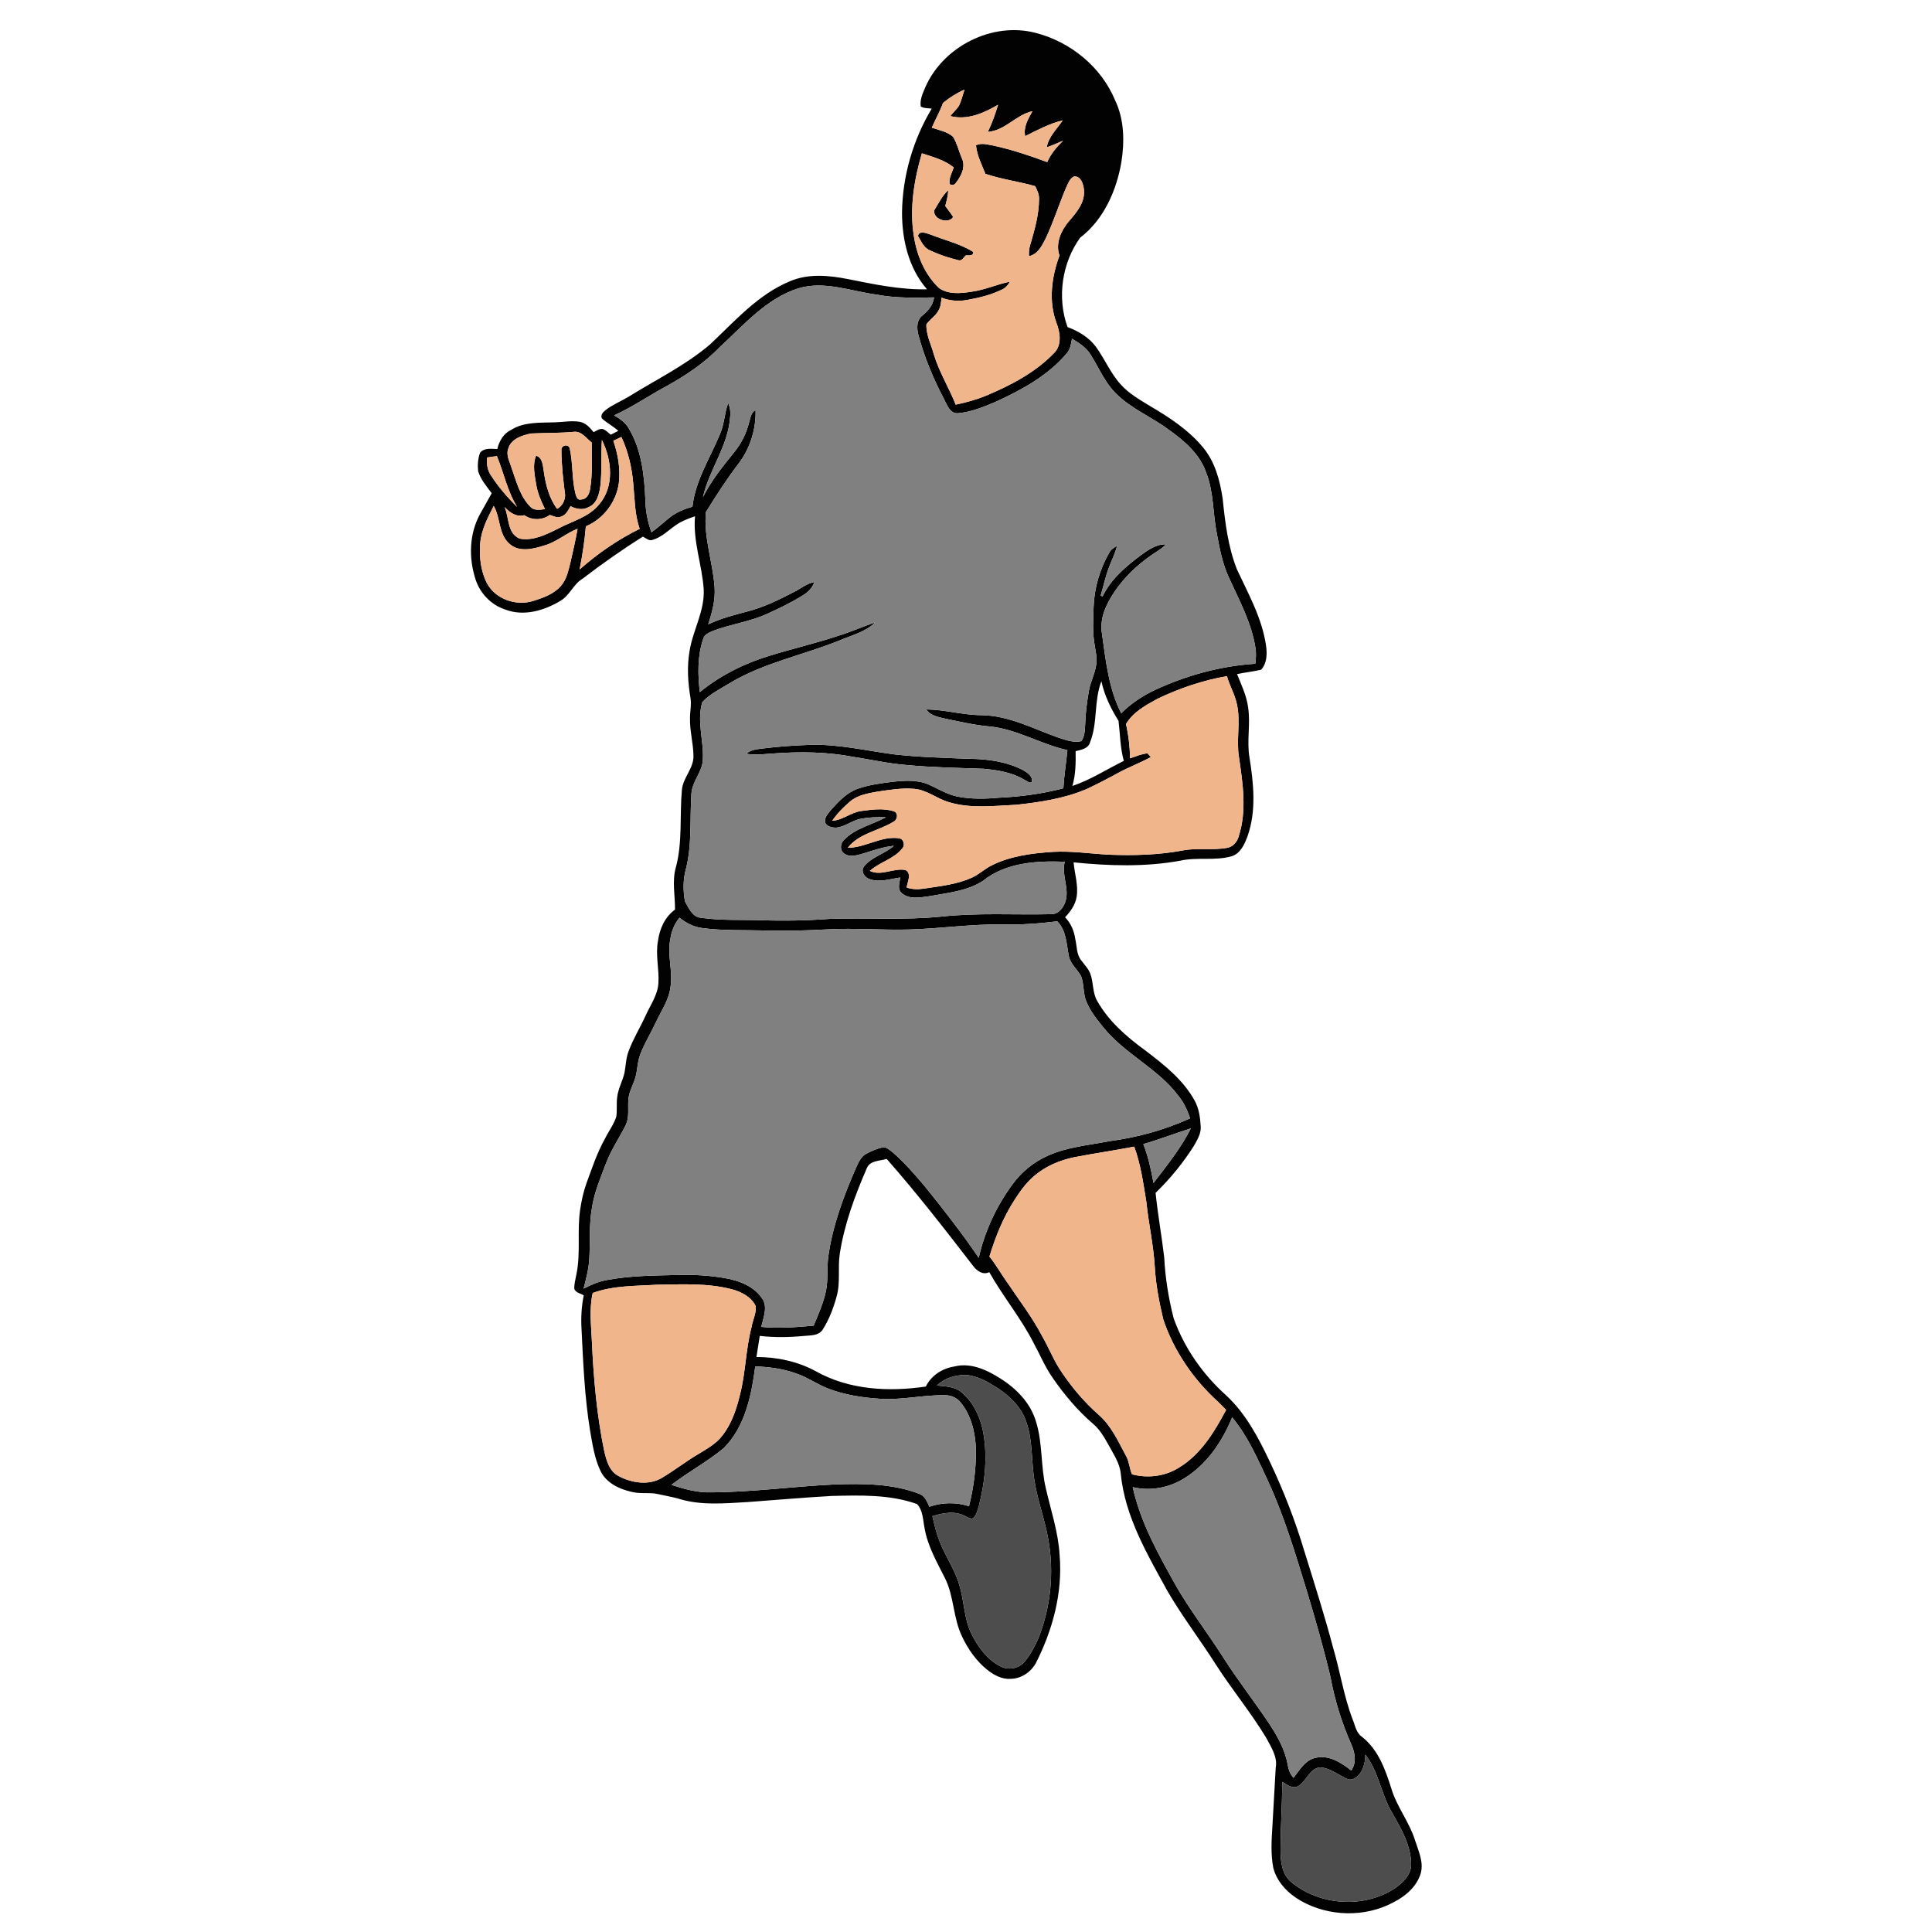 <?xml version="1.0" encoding="UTF-8" ?>
<!DOCTYPE svg PUBLIC "-//W3C//DTD SVG 1.1//EN" "http://www.w3.org/Graphics/SVG/1.1/DTD/svg11.dtd">
<svg width="1000pt" height="1000pt" viewBox="0 0 1000 1000" version="1.1" xmlns="http://www.w3.org/2000/svg">
	<g id="#020202ff">
		<path fill="#020202" opacity="1.00"
			d=" M 478.97 45.08 C 488.26 24.02 513.51 11.18 535.95 17.00 C 553.98 21.58 570.00 34.58 577.17 51.89 C 581.93 61.78 582.10 73.21 580.43 83.87 C 577.89 98.74 571.29 113.65 559.07 123.04 C 549.66 136.09 547.02 154.10 552.56 169.28 C 558.23 171.42 563.71 174.65 567.33 179.61 C 571.86 185.91 574.85 193.26 580.12 199.03 C 584.28 203.68 589.77 206.81 595.03 210.03 C 605.10 215.91 615.07 222.45 622.61 231.48 C 628.82 238.90 631.44 248.58 632.83 257.97 C 634.13 270.39 635.61 283.03 640.24 294.72 C 646.18 307.44 653.24 320.01 655.29 334.11 C 655.91 338.36 655.82 343.28 652.77 346.64 C 648.65 347.61 644.43 348.05 640.29 348.89 C 642.52 354.47 645.21 359.99 646.00 366.02 C 647.38 374.69 645.23 383.48 646.74 392.15 C 648.87 405.53 650.34 419.65 645.77 432.70 C 644.21 436.95 642.06 441.90 637.29 443.26 C 628.71 445.64 619.67 443.54 611.01 445.47 C 592.75 448.82 574.07 448.21 555.69 446.35 C 556.21 452.21 558.16 458.03 557.31 463.95 C 556.70 468.17 554.16 471.76 551.27 474.77 C 554.23 477.77 555.91 481.73 556.53 485.86 C 557.45 489.65 557.11 494.04 559.73 497.20 C 561.31 499.33 563.23 501.26 564.26 503.74 C 566.08 508.37 565.36 513.71 567.92 518.11 C 573.93 528.72 583.35 536.85 593.11 543.94 C 602.66 551.23 612.45 558.94 618.34 569.66 C 620.63 573.73 621.19 578.46 621.49 583.04 C 621.76 586.68 619.71 589.93 618.03 592.99 C 612.40 601.89 605.68 610.10 598.13 617.43 C 599.28 628.64 601.30 639.74 602.61 650.93 C 603.13 661.56 604.87 672.11 607.50 682.41 C 612.98 697.71 622.60 711.46 634.70 722.28 C 644.92 731.78 651.45 744.32 657.35 756.77 C 664.44 771.73 670.45 787.20 675.18 803.06 C 680.35 819.64 685.61 836.21 690.06 853.01 C 693.66 865.20 695.52 877.86 700.06 889.78 C 701.42 892.96 701.88 896.93 704.99 899.00 C 713.37 905.58 717.12 916.02 720.18 925.84 C 723.04 935.26 729.46 943.08 732.40 952.46 C 734.13 957.97 736.99 963.68 735.38 969.59 C 733.36 976.43 727.61 981.38 721.45 984.53 C 706.66 992.58 687.76 992.12 673.20 983.79 C 666.75 980.09 661.04 974.29 659.09 966.96 C 657.63 959.73 658.16 952.29 658.61 944.99 C 659.18 934.97 659.76 924.96 660.31 914.95 C 661.35 909.34 657.93 904.34 655.46 899.62 C 647.53 886.43 637.66 874.55 629.36 861.61 C 621.24 848.82 611.98 836.76 604.35 823.66 C 593.87 804.56 582.27 785.03 580.12 762.88 C 579.61 757.40 576.41 752.76 573.87 748.05 C 571.65 744.12 569.40 740.07 565.92 737.09 C 557.79 730.15 550.87 721.88 544.81 713.10 C 540.85 707.45 538.25 701.03 534.94 695.00 C 528.40 682.17 519.11 671.02 512.05 658.48 C 508.68 660.07 505.63 657.84 503.68 655.23 C 489.20 636.45 474.65 617.68 458.96 599.87 C 455.40 600.92 450.30 600.61 448.66 604.66 C 442.51 618.83 437.07 633.49 434.69 648.82 C 433.54 656.17 435.10 663.76 433.05 671.00 C 431.43 676.93 429.23 682.81 425.94 688.02 C 423.85 691.52 419.43 691.13 415.92 691.50 C 408.38 692.20 400.79 692.33 393.26 691.46 C 392.65 695.09 392.07 698.72 391.53 702.37 C 402.17 702.41 412.92 704.64 422.30 709.78 C 439.49 719.44 460.07 720.51 479.21 717.67 C 482.02 711.95 487.69 708.29 493.90 707.31 C 502.30 705.14 510.64 708.97 517.60 713.38 C 525.95 718.59 533.38 726.10 536.21 735.75 C 539.74 746.91 538.60 758.84 541.28 770.17 C 543.90 781.72 547.79 793.07 548.46 804.99 C 550.10 824.39 544.85 843.79 536.08 860.97 C 533.45 865.60 528.40 868.98 522.98 868.96 C 518.45 869.26 514.31 866.91 510.88 864.20 C 505.27 859.63 501.01 853.57 497.96 847.05 C 493.31 837.52 493.88 826.38 489.13 816.88 C 484.94 808.53 480.12 800.25 478.55 790.91 C 477.70 786.74 477.75 781.64 474.61 778.47 C 460.53 773.47 445.27 773.95 430.54 774.30 C 416.02 775.11 401.54 776.40 387.04 777.46 C 374.93 778.13 362.38 779.39 350.65 775.55 C 347.46 774.72 344.22 774.15 341.01 773.43 C 336.45 772.27 331.67 773.40 327.10 772.23 C 320.62 770.80 313.77 767.61 310.79 761.30 C 307.70 754.74 306.64 747.48 305.41 740.40 C 302.59 723.06 301.86 705.48 301.00 687.95 C 300.64 682.11 300.98 676.23 302.14 670.49 C 300.53 669.40 297.82 669.13 297.24 667.01 C 297.19 664.48 297.90 662.04 298.35 659.58 C 300.67 648.47 298.58 637.02 300.33 625.84 C 301.02 621.36 301.96 616.90 303.49 612.64 C 306.41 604.74 309.00 596.67 313.17 589.31 C 315.03 585.52 317.66 582.09 318.98 578.05 C 319.51 574.70 318.98 571.28 319.45 567.93 C 319.93 563.57 322.16 559.69 323.20 555.48 C 323.94 551.70 323.95 547.76 325.35 544.13 C 327.76 537.61 331.46 531.67 334.33 525.35 C 336.76 519.99 340.42 514.96 340.79 508.91 C 341.27 501.57 339.17 494.22 340.59 486.92 C 341.44 480.70 344.17 474.56 349.39 470.82 C 349.45 463.59 347.80 456.21 349.78 449.11 C 353.35 436.00 351.74 422.27 352.94 408.90 C 353.47 402.45 359.21 397.66 358.93 391.04 C 358.82 384.64 357.02 378.38 357.14 371.96 C 357.10 368.35 357.99 364.74 357.38 361.15 C 356.04 353.17 355.53 344.97 356.91 336.97 C 358.65 326.14 364.81 316.22 364.24 305.01 C 363.38 292.34 358.59 280.05 359.74 267.22 C 356.29 268.43 352.80 269.68 349.80 271.82 C 345.93 274.48 342.52 278.07 337.89 279.40 C 335.97 280.20 334.34 278.54 332.75 277.76 C 321.99 284.52 311.60 291.82 301.52 299.55 C 296.73 302.42 294.87 308.26 290.00 311.04 C 281.66 316.06 271.07 319.16 261.61 315.53 C 254.30 313.20 248.46 307.16 246.14 299.88 C 242.51 288.79 242.84 276.00 248.68 265.71 C 250.63 262.24 252.53 258.75 254.51 255.29 C 251.86 251.72 248.82 248.23 247.48 243.91 C 247.13 240.72 247.36 237.34 248.49 234.33 C 250.65 231.66 254.41 232.35 257.41 232.42 C 258.36 228.31 260.62 224.39 264.55 222.50 C 271.30 218.29 279.45 218.85 287.06 218.60 C 291.36 218.49 295.68 217.63 299.97 218.31 C 303.13 218.84 305.35 221.32 307.24 223.69 C 308.73 223.00 310.19 221.74 311.95 222.07 C 313.62 222.55 314.78 223.97 316.12 225.00 C 317.43 224.35 318.73 223.68 320.04 223.02 C 317.40 220.63 314.18 218.98 311.56 216.59 C 310.64 214.91 312.15 213.31 313.37 212.33 C 317.02 209.47 321.38 207.72 325.34 205.35 C 339.48 196.54 354.67 189.21 367.43 178.35 C 380.21 166.39 392.18 152.52 408.71 145.65 C 418.33 141.44 429.14 142.51 439.15 144.50 C 452.56 147.19 466.07 150.04 479.82 149.74 C 470.33 138.87 466.85 124.08 466.89 109.94 C 467.14 91.10 472.57 72.37 482.26 56.22 C 480.36 55.94 478.27 56.17 476.58 55.12 C 476.00 51.61 477.66 48.25 478.97 45.08 M 488.10 53.28 C 486.50 57.69 484.18 61.79 482.30 66.08 C 486.05 67.37 490.24 68.09 493.31 70.78 C 495.42 74.23 496.29 78.30 497.91 82.00 C 499.96 86.44 497.48 91.26 494.68 94.73 C 494.02 95.80 492.67 96.02 491.65 95.36 C 490.81 92.33 492.82 89.48 493.62 86.66 C 488.83 82.75 482.89 81.28 477.16 79.36 C 473.14 93.15 470.71 107.72 472.99 122.05 C 474.49 132.08 478.59 142.04 486.05 149.10 C 490.95 152.53 497.39 151.87 502.98 150.97 C 509.76 150.05 516.03 147.16 522.69 145.79 C 521.81 147.51 520.50 149.03 518.71 149.84 C 512.99 152.66 506.71 154.17 500.46 155.28 C 496.06 156.07 491.51 155.68 487.34 154.09 C 487.10 156.35 486.98 158.75 485.76 160.74 C 484.24 163.59 481.35 165.29 479.51 167.88 C 479.31 173.34 481.99 178.34 483.38 183.50 C 486.12 192.58 491.20 200.66 494.67 209.44 C 500.20 208.30 505.66 206.78 510.88 204.59 C 523.52 199.26 536.04 192.67 545.65 182.67 C 549.70 178.56 548.74 172.15 546.86 167.25 C 542.61 155.91 544.28 143.37 548.39 132.25 C 546.04 125.75 549.48 118.75 553.80 113.89 C 557.66 109.48 561.80 104.26 561.01 97.99 C 560.71 95.21 559.47 91.14 556.00 91.31 C 553.93 92.15 553.12 94.41 552.19 96.25 C 548.22 105.38 545.31 114.95 541.00 123.94 C 539.12 127.54 536.98 131.70 532.60 132.58 C 532.49 130.67 532.62 128.74 533.19 126.90 C 535.48 119.10 537.80 111.14 537.80 102.95 C 537.91 100.56 536.83 98.42 535.79 96.35 C 527.28 93.93 518.41 92.82 510.04 89.98 C 508.14 85.21 505.64 80.37 505.17 75.21 C 508.01 73.78 511.20 74.86 514.13 75.35 C 523.65 77.41 532.93 80.53 542.05 83.91 C 543.87 79.61 546.95 76.09 550.22 72.84 C 547.41 73.99 544.67 75.30 541.79 76.24 C 542.74 70.73 547.06 66.76 550.07 62.31 C 543.15 63.94 536.95 67.35 530.64 70.47 C 529.59 65.78 532.20 61.48 534.39 57.56 C 525.89 59.37 520.24 67.66 511.28 68.26 C 513.51 63.76 515.16 59.03 516.59 54.22 C 509.26 58.54 500.53 62.37 491.90 60.08 C 493.29 58.15 495.21 56.65 496.43 54.60 C 497.67 51.98 498.29 49.12 499.24 46.39 C 495.21 48.14 491.50 50.51 488.10 53.28 M 413.03 149.30 C 396.53 154.63 384.97 168.26 372.60 179.62 C 364.44 188.11 354.51 194.62 344.27 200.28 C 335.39 205.05 327.10 210.85 317.88 214.97 C 320.75 216.70 323.68 218.63 325.38 221.62 C 332.14 232.83 333.52 246.20 334.05 259.01 C 334.14 264.65 335.31 270.19 337.17 275.50 C 340.57 273.19 343.52 270.31 346.74 267.78 C 350.15 265.07 354.25 263.47 358.40 262.26 C 359.91 248.71 367.55 237.07 372.64 224.72 C 374.95 219.57 374.94 213.79 376.93 208.56 C 377.89 210.95 378.26 213.53 377.89 216.09 C 376.84 230.92 367.06 243.09 363.84 257.33 C 368.10 248.81 374.12 241.38 380.07 234.00 C 383.69 229.55 386.31 224.32 387.70 218.75 C 388.46 216.45 388.60 213.52 391.08 212.30 C 391.37 222.19 388.22 232.28 382.14 240.14 C 376.08 248.12 370.63 256.56 365.37 265.08 C 364.15 278.22 368.95 290.88 369.87 303.88 C 370.36 310.48 368.60 316.96 366.55 323.17 C 372.89 320.18 379.66 318.35 386.42 316.61 C 395.17 314.40 403.31 310.40 411.27 306.25 C 414.65 304.52 417.68 301.97 421.51 301.25 C 420.50 304.38 418.09 306.68 415.32 308.30 C 409.43 311.99 403.14 314.97 396.83 317.84 C 388.02 321.79 378.34 323.08 369.33 326.45 C 367.12 327.35 364.40 328.38 363.87 331.03 C 360.96 339.78 361.16 349.19 362.23 358.24 C 372.85 349.55 385.38 343.30 398.50 339.36 C 410.26 335.74 422.26 332.95 433.95 329.07 C 440.44 327.04 446.67 324.30 453.10 322.09 C 448.03 327.11 440.85 328.82 434.46 331.52 C 415.63 339.14 395.24 343.06 377.67 353.62 C 372.81 356.63 367.45 359.17 363.52 363.41 C 360.56 373.13 364.30 383.18 363.81 393.05 C 363.59 399.60 358.10 404.52 357.86 411.06 C 357.00 424.03 358.28 437.29 354.97 450.01 C 353.51 455.39 353.54 461.13 354.55 466.58 C 356.52 469.97 358.38 474.78 362.95 475.05 C 373.26 476.55 383.73 475.97 394.11 476.31 C 405.88 476.71 417.66 476.48 429.40 475.61 C 448.60 474.96 467.86 476.36 487.02 474.45 C 505.98 472.36 525.04 473.63 544.06 473.18 C 547.79 473.29 550.39 469.89 551.45 466.67 C 553.66 459.84 549.26 452.93 551.13 446.04 C 536.67 445.47 520.64 446.41 508.88 455.86 C 500.63 461.26 490.49 462.14 481.03 463.88 C 476.34 464.47 470.69 465.72 466.76 462.32 C 464.29 460.27 465.64 456.84 465.98 454.20 C 460.76 454.92 455.21 456.90 450.03 455.00 C 447.37 454.16 445.33 450.84 447.29 448.36 C 451.31 443.42 458.00 441.97 462.67 437.78 C 457.42 438.31 452.41 440.02 447.41 441.60 C 444.14 442.49 440.22 443.99 437.11 441.93 C 434.60 440.32 434.80 436.68 436.82 434.77 C 442.67 428.67 451.32 426.90 458.55 423.03 C 454.18 422.85 449.78 423.00 445.48 423.80 C 441.07 424.67 437.48 427.86 432.97 428.37 C 430.82 428.45 428.16 427.94 427.11 425.83 C 426.45 423.16 428.68 421.08 430.16 419.16 C 434.11 414.79 438.33 410.19 444.05 408.23 C 449.87 406.18 456.03 405.42 462.12 404.64 C 468.38 403.98 475.05 403.53 480.94 406.18 C 485.80 408.38 490.43 411.28 495.73 412.34 C 502.74 413.68 509.94 413.55 517.01 412.89 C 528.26 412.41 539.49 410.85 550.39 408.03 C 550.77 401.41 551.87 394.86 552.48 388.26 C 538.65 385.26 526.25 377.29 512.00 375.99 C 504.56 375.35 497.29 373.61 489.99 372.14 C 486.23 371.20 481.77 370.77 479.48 367.20 C 489.08 367.29 498.42 370.13 508.05 370.17 C 521.89 370.36 534.34 376.91 547.06 381.53 C 551.11 382.82 555.40 384.63 559.73 383.61 C 561.42 381.09 561.54 377.94 561.68 375.01 C 561.86 369.11 562.61 363.25 563.63 357.45 C 564.43 352.90 566.73 348.76 567.37 344.18 C 568.05 340.41 566.93 336.65 566.44 332.93 C 565.42 326.68 565.88 320.33 566.05 314.04 C 566.41 304.23 569.29 294.56 574.14 286.05 C 574.99 284.40 576.61 283.44 578.16 282.55 C 577.24 286.55 575.25 290.17 573.88 294.01 C 572.12 298.68 571.11 303.57 569.70 308.34 C 569.95 308.41 570.45 308.57 570.70 308.65 C 575.01 299.76 582.70 293.20 590.47 287.40 C 594.35 284.61 598.53 281.56 603.57 281.76 C 602.40 282.89 601.16 283.93 599.81 284.82 C 590.96 290.32 582.92 297.37 577.06 306.03 C 572.66 312.45 569.01 320.02 570.39 328.02 C 572.35 341.97 573.83 356.45 580.34 369.18 C 585.41 364.08 591.49 360.09 597.99 357.03 C 614.25 349.52 631.84 344.69 649.74 343.56 C 650.09 340.79 650.28 337.97 649.79 335.20 C 647.76 322.29 641.42 310.70 636.07 298.95 C 632.75 291.78 631.27 283.96 629.84 276.24 C 627.69 265.77 628.32 254.75 624.32 244.68 C 621.02 234.95 612.88 228.05 604.76 222.30 C 595.90 215.68 585.27 211.48 577.44 203.50 C 571.77 197.81 568.70 190.27 564.50 183.57 C 562.24 179.86 558.49 177.51 554.87 175.31 C 554.36 177.99 554.02 180.90 552.08 182.99 C 542.27 194.54 528.68 201.92 515.08 208.11 C 508.95 210.69 502.65 213.27 495.97 213.88 C 491.70 214.32 490.14 209.43 488.53 206.40 C 482.97 195.80 478.36 184.69 475.29 173.11 C 474.46 169.80 474.41 165.66 477.38 163.37 C 480.34 160.92 482.98 157.91 483.47 153.93 C 473.61 154.14 463.68 154.38 453.93 152.52 C 440.43 150.77 426.63 145.11 413.03 149.30 M 263.12 232.14 C 261.77 235.53 263.81 238.84 264.73 242.04 C 267.28 249.09 269.09 256.92 274.58 262.37 C 276.55 264.44 279.56 263.86 282.09 263.52 C 280.12 259.50 278.30 255.35 277.55 250.91 C 276.77 245.95 275.50 240.68 277.47 235.83 C 281.02 237.00 280.92 241.10 281.49 244.14 C 282.46 250.92 284.19 257.80 288.36 263.38 C 291.03 261.99 292.51 259.07 292.50 256.11 C 291.52 248.48 290.62 240.79 290.58 233.09 C 290.25 230.45 294.26 229.47 294.91 232.14 C 296.58 239.70 295.97 247.63 297.77 255.20 C 298.23 256.76 298.67 259.16 300.91 258.52 C 303.84 258.37 305.11 255.46 305.46 252.95 C 306.77 245.05 306.20 237.00 306.27 229.03 C 303.42 226.88 301.04 223.07 297.02 223.51 C 289.67 224.21 282.29 224.02 274.93 224.37 C 270.34 225.28 264.54 227.10 263.12 232.14 M 317.47 228.14 C 319.84 235.10 321.19 242.56 320.33 249.91 C 319.07 259.72 312.38 268.61 303.24 272.42 C 302.61 279.92 301.46 287.37 300.02 294.75 C 309.40 286.46 319.85 279.25 331.10 273.72 C 328.43 266.16 328.56 258.07 327.76 250.20 C 327.04 241.92 325.16 233.71 321.62 226.18 C 320.23 226.84 318.85 227.49 317.47 228.14 M 311.53 227.73 C 311.05 235.62 311.62 243.56 310.75 251.43 C 310.20 255.63 309.02 260.69 304.66 262.49 C 301.66 264.14 298.19 263.55 295.31 261.98 C 294.13 264.07 292.97 266.53 290.52 267.36 C 288.52 268.26 286.45 267.17 284.57 266.53 C 280.68 269.37 275.35 269.41 271.38 266.67 C 267.26 267.80 263.85 265.29 261.20 262.47 C 263.59 267.94 262.46 276.13 269.03 278.80 C 275.92 280.06 282.66 276.72 288.69 273.71 C 295.97 269.73 304.74 267.80 310.15 261.03 C 318.09 251.80 316.70 237.95 311.53 227.73 M 252.15 236.80 C 251.80 239.97 252.23 243.25 254.05 245.95 C 257.89 251.95 262.57 257.40 267.67 262.38 C 262.62 254.30 260.81 244.84 257.22 236.13 C 255.51 236.27 253.83 236.49 252.15 236.80 M 255.54 261.87 C 252.45 267.96 249.15 274.20 248.57 281.13 C 247.98 288.18 248.80 295.60 252.09 301.95 C 256.55 310.20 267.23 313.83 276.01 311.04 C 281.19 309.42 286.67 307.49 290.33 303.26 C 293.31 299.90 294.16 295.36 295.25 291.15 C 296.58 285.35 297.91 279.54 298.96 273.68 C 292.90 276.03 287.96 280.64 281.62 282.38 C 275.87 284.21 268.60 285.99 263.65 281.43 C 257.95 276.42 259.13 268.04 255.54 261.87 M 598.91 361.80 C 592.88 365.11 586.41 368.66 582.81 374.77 C 584.15 380.59 584.81 386.55 584.93 392.51 C 587.88 391.50 590.81 390.24 593.95 389.92 C 594.38 390.41 595.23 391.39 595.66 391.88 C 590.20 394.82 584.39 397.04 578.93 399.97 C 573.50 402.94 568.02 405.80 562.43 408.43 C 550.90 413.31 538.40 415.24 526.03 416.55 C 514.39 417.08 502.38 418.66 491.02 415.16 C 484.86 413.37 479.68 408.79 473.13 408.31 C 466.76 407.74 460.41 408.85 454.12 409.75 C 449.20 410.66 443.91 411.49 439.98 414.87 C 436.52 417.82 433.31 421.09 430.72 424.84 C 436.21 424.55 440.45 420.42 445.86 419.77 C 451.27 419.03 456.96 418.25 462.31 419.81 C 465.05 420.46 464.73 424.18 462.50 425.31 C 454.81 430.08 444.64 431.29 438.81 438.81 C 447.82 438.81 455.92 432.71 465.03 433.84 C 467.62 433.98 468.67 437.20 467.07 439.07 C 462.76 444.63 455.34 446.13 450.25 450.78 C 456.23 453.64 462.58 449.11 468.70 450.32 C 472.08 452.17 469.62 456.53 469.28 459.39 C 472.09 460.33 475.09 460.44 478.01 459.97 C 486.54 458.68 495.34 457.82 503.27 454.16 C 506.79 452.54 509.60 449.79 513.04 448.05 C 522.91 443.03 534.09 441.65 544.99 440.92 C 554.71 440.38 564.37 441.88 574.05 442.39 C 586.78 442.88 599.61 442.54 612.17 440.20 C 619.74 438.69 627.53 440.26 635.11 438.84 C 638.10 438.42 640.34 435.78 641.12 432.98 C 645.45 419.70 643.28 405.56 641.31 392.07 C 639.79 383.05 642.20 373.86 640.30 364.88 C 639.31 359.65 636.46 355.06 635.06 349.96 C 622.53 352.16 610.36 356.27 598.91 361.80 M 564.23 384.16 C 563.29 387.51 559.64 388.12 556.74 388.79 C 556.85 394.84 556.78 400.97 555.07 406.82 C 564.46 403.64 572.83 398.19 581.69 393.82 C 579.78 387.08 579.79 380.02 578.95 373.13 C 574.99 366.77 571.66 360.00 570.08 352.62 C 566.14 362.72 568.25 374.12 564.23 384.16 M 346.98 486.01 C 345.24 494.31 348.40 502.69 347.02 511.01 C 346.27 517.49 342.39 522.90 339.72 528.67 C 337.06 534.35 333.75 539.73 331.47 545.58 C 329.66 549.97 330.09 554.89 328.36 559.29 C 327.22 562.46 325.55 565.51 325.27 568.93 C 324.83 573.52 325.96 578.46 323.69 582.73 C 320.45 589.14 316.35 595.13 313.78 601.87 C 311.03 609.14 307.91 616.35 306.59 624.06 C 304.74 633.24 305.59 642.67 305.00 651.97 C 304.66 657.08 303.32 662.05 302.08 667.01 C 305.85 665.03 309.80 663.32 314.02 662.56 C 326.53 660.19 339.32 660.21 352.01 659.91 C 359.50 659.70 367.00 660.21 374.39 661.41 C 382.31 662.66 390.82 665.76 395.10 673.02 C 397.18 677.47 395.03 682.34 394.02 686.79 C 403.05 687.72 412.12 686.96 421.13 686.16 C 423.59 680.23 426.29 674.32 427.55 667.99 C 428.69 662.24 427.97 656.34 428.70 650.55 C 430.91 634.40 436.70 619.04 443.19 604.18 C 444.40 601.60 445.60 598.67 448.26 597.26 C 451.04 595.73 454.01 594.47 457.11 593.79 C 459.20 593.82 460.77 595.51 462.35 596.68 C 468.19 601.83 473.34 607.72 478.37 613.65 C 488.18 625.80 497.80 638.12 506.60 651.03 C 509.66 637.30 515.77 624.28 524.09 612.96 C 528.74 606.58 535.05 601.44 542.27 598.23 C 552.22 593.69 563.26 592.81 573.87 590.72 C 588.38 588.82 602.64 584.93 615.98 578.87 C 614.63 574.64 612.70 570.59 609.89 567.13 C 599.23 553.00 582.25 545.56 571.16 531.86 C 567.81 527.76 564.45 523.54 562.38 518.63 C 560.51 514.42 561.20 509.61 559.59 505.34 C 557.70 501.70 554.02 499.05 553.23 494.85 C 551.96 488.66 552.01 481.65 547.24 476.87 C 537.87 478.03 528.43 478.73 518.99 478.49 C 502.93 478.23 486.99 480.62 470.96 481.10 C 456.67 481.52 442.38 480.25 428.10 481.05 C 417.50 481.65 406.89 481.92 396.28 481.62 C 385.33 481.32 374.32 481.81 363.45 480.35 C 359.07 479.81 355.08 477.76 351.73 474.97 C 349.14 478.12 347.51 481.96 346.98 486.01 M 591.79 592.18 C 594.33 598.66 595.82 605.47 597.05 612.31 C 603.97 603.25 611.26 594.29 616.37 584.06 C 608.13 586.65 600.09 589.80 591.79 592.18 M 556.02 598.98 C 548.57 600.53 541.31 603.55 535.48 608.52 C 531.24 612.02 528.03 616.54 525.09 621.13 C 519.27 630.12 515.25 640.16 512.13 650.38 C 515.68 654.77 518.37 659.76 521.70 664.32 C 527.74 673.31 534.40 681.95 539.41 691.59 C 543.00 697.75 545.53 704.49 549.61 710.37 C 555.05 718.40 561.37 725.87 568.66 732.29 C 575.17 737.91 578.71 745.94 582.71 753.35 C 584.51 756.34 584.56 760.02 585.92 763.10 C 593.93 765.24 602.79 764.21 609.89 759.83 C 621.39 753.05 628.52 741.26 634.62 729.78 C 633.24 728.34 631.86 726.90 630.42 725.53 C 617.70 713.99 607.64 699.32 602.13 683.02 C 600.02 674.12 598.26 665.08 597.73 655.94 C 597.09 644.56 594.50 633.42 593.35 622.10 C 591.77 612.47 590.45 602.70 587.07 593.50 C 576.75 595.49 566.34 596.99 556.02 598.98 M 306.79 669.25 C 304.87 677.71 306.05 686.41 306.40 694.97 C 307.25 713.60 308.89 732.25 312.64 750.54 C 313.78 755.53 315.16 761.30 320.06 763.94 C 326.89 767.60 335.90 769.08 342.81 764.81 C 349.42 760.86 355.47 756.06 362.14 752.21 C 366.41 749.62 370.90 747.04 373.95 742.97 C 378.70 736.87 381.20 729.40 382.99 721.97 C 385.97 710.48 385.96 698.46 388.98 686.98 C 389.57 683.30 391.55 679.76 391.15 676.00 C 388.82 671.24 383.67 668.60 378.75 667.31 C 366.10 664.04 352.93 664.76 340.01 664.99 C 328.88 665.65 317.40 665.36 306.79 669.25 M 390.92 707.21 C 388.96 722.23 385.68 738.52 374.53 749.60 C 366.06 756.63 356.25 761.84 347.54 768.57 C 354.16 770.72 360.97 772.66 368.01 772.44 C 389.40 772.34 410.65 769.35 432.00 768.34 C 446.68 767.86 461.90 767.85 475.81 773.20 C 478.75 774.23 479.88 777.29 481.04 779.89 C 487.61 777.58 494.93 777.43 501.56 779.62 C 503.96 769.94 505.29 759.97 505.13 750.00 C 504.80 741.47 502.73 732.56 497.18 725.86 C 495.23 723.41 492.15 722.12 489.06 722.16 C 477.66 721.96 466.39 724.85 454.98 723.97 C 446.20 723.38 437.39 721.99 429.11 718.91 C 423.15 716.71 417.98 712.82 411.93 710.84 C 405.20 708.41 398.03 707.55 390.92 707.21 M 484.95 717.13 C 489.24 717.61 494.01 717.61 497.53 720.50 C 503.31 725.22 506.82 732.22 508.51 739.38 C 511.37 752.61 509.98 766.44 506.67 779.46 C 505.85 781.81 505.47 784.84 503.02 786.13 C 501.95 785.88 500.94 785.49 499.99 784.98 C 494.72 781.81 488.16 783.00 482.62 784.79 C 483.62 789.16 484.62 793.56 486.30 797.73 C 489.25 805.47 494.26 812.29 496.51 820.32 C 499.19 828.75 498.88 838.00 502.99 845.99 C 506.32 852.57 510.98 858.92 517.65 862.41 C 521.69 864.67 527.20 863.73 530.23 860.22 C 533.23 856.67 535.44 852.51 537.34 848.28 C 543.84 832.09 545.69 814.10 542.62 796.92 C 540.90 786.81 537.19 777.15 535.54 767.02 C 533.68 756.66 534.74 745.82 531.13 735.79 C 528.63 728.44 522.84 722.77 516.50 718.56 C 511.46 715.33 506.03 712.12 499.93 711.68 C 494.52 711.64 488.88 713.25 484.95 717.13 M 637.75 733.61 C 632.69 746.12 624.66 757.97 613.02 765.16 C 605.14 770.08 595.39 771.95 586.30 769.74 C 590.40 788.42 599.97 805.18 609.20 821.71 C 616.54 834.20 625.41 845.70 633.17 857.93 C 640.38 869.27 648.65 879.88 656.17 891.01 C 660.68 897.80 664.99 905.01 666.46 913.15 C 666.87 915.73 667.71 918.25 669.54 920.19 C 672.70 916.14 675.57 910.92 681.05 909.81 C 687.94 908.24 694.21 912.38 699.40 916.39 C 702.35 912.25 701.28 907.00 699.34 902.69 C 694.44 891.60 690.85 879.95 688.65 868.02 C 685.10 853.02 680.85 838.18 676.39 823.43 C 670.58 804.46 664.89 785.38 656.64 767.30 C 651.20 755.65 646.03 743.57 637.75 733.61 M 700.73 920.65 C 698.37 921.97 696.01 920.06 693.97 919.04 C 690.50 917.20 686.98 914.77 682.93 914.81 C 677.51 915.75 676.16 922.27 671.67 924.66 C 668.73 925.87 666.06 923.75 663.73 922.26 C 663.66 933.85 662.85 945.42 662.81 957.01 C 662.74 963.15 663.37 970.17 668.53 974.31 C 683.33 986.45 706.20 987.88 722.20 977.25 C 726.20 974.35 730.45 970.32 730.40 965.00 C 730.38 955.25 725.28 946.60 720.60 938.39 C 714.87 928.79 713.68 917.11 706.70 908.17 C 706.61 912.90 705.33 918.32 700.73 920.65 Z" />
		<path fill="#020202" opacity="1.00"
			d=" M 483.49 108.96 C 485.77 105.38 487.58 101.28 490.83 98.46 C 490.68 101.24 489.98 103.93 489.27 106.60 C 490.60 108.52 492.12 110.31 493.35 112.30 C 491.12 116.03 483.13 113.81 483.49 108.96 Z" />
		<path fill="#020202" opacity="1.00"
			d=" M 475.14 122.13 C 475.79 119.06 479.45 120.75 481.44 121.33 C 488.87 124.31 496.93 126.12 503.75 130.38 C 503.85 132.72 501.45 132.08 499.85 132.20 C 498.74 133.24 497.86 135.32 495.99 134.65 C 490.97 133.46 486.02 131.79 481.35 129.59 C 478.12 128.31 476.82 124.87 475.14 122.13 Z" />
		<path fill="#020202" opacity="1.00"
			d=" M 394.89 387.40 C 402.89 386.41 410.95 385.83 419.01 385.55 C 433.89 385.03 448.45 388.61 463.11 390.50 C 476.00 391.93 488.97 392.27 501.92 392.76 C 511.32 392.86 520.98 394.22 529.43 398.55 C 531.70 399.85 534.76 401.81 534.07 404.89 C 532.67 405.47 531.54 404.19 530.37 403.69 C 523.96 399.79 516.33 398.56 508.98 397.91 C 495.65 397.44 482.30 397.22 469.02 395.95 C 459.76 395.21 450.69 393.14 441.53 391.73 C 428.21 389.19 414.54 388.98 401.05 389.95 C 396.12 390.19 391.15 391.10 386.26 390.10 C 388.64 388.02 391.90 387.81 394.89 387.40 Z" />
	</g>
	<g id="#f0b58bff">
		<path fill="#f0b58b" opacity="1.00"
			d=" M 488.10 53.28 C 491.50 50.51 495.21 48.14 499.24 46.39 C 498.29 49.12 497.67 51.98 496.43 54.60 C 495.21 56.65 493.29 58.15 491.90 60.08 C 500.53 62.37 509.26 58.54 516.59 54.22 C 515.16 59.03 513.51 63.76 511.28 68.26 C 520.24 67.66 525.89 59.37 534.39 57.56 C 532.20 61.48 529.59 65.78 530.64 70.47 C 536.95 67.35 543.15 63.94 550.07 62.31 C 547.06 66.76 542.74 70.73 541.79 76.24 C 544.67 75.30 547.41 73.99 550.22 72.84 C 546.95 76.09 543.87 79.61 542.05 83.91 C 532.93 80.53 523.65 77.41 514.13 75.35 C 511.20 74.86 508.01 73.78 505.17 75.21 C 505.64 80.37 508.14 85.21 510.04 89.98 C 518.41 92.82 527.28 93.93 535.79 96.35 C 536.83 98.42 537.91 100.56 537.80 102.95 C 537.80 111.14 535.48 119.10 533.19 126.90 C 532.62 128.74 532.49 130.67 532.60 132.58 C 536.98 131.70 539.12 127.54 541.00 123.94 C 545.31 114.95 548.22 105.38 552.19 96.25 C 553.12 94.41 553.93 92.15 556.00 91.31 C 559.47 91.14 560.71 95.21 561.01 97.99 C 561.80 104.26 557.66 109.48 553.80 113.89 C 549.48 118.75 546.04 125.75 548.39 132.25 C 544.28 143.37 542.61 155.91 546.86 167.25 C 548.74 172.15 549.70 178.56 545.65 182.67 C 536.04 192.67 523.52 199.26 510.88 204.59 C 505.66 206.78 500.20 208.30 494.67 209.44 C 491.20 200.66 486.12 192.58 483.38 183.50 C 481.99 178.34 479.31 173.34 479.51 167.88 C 481.35 165.29 484.24 163.59 485.76 160.74 C 486.98 158.75 487.10 156.35 487.34 154.09 C 491.51 155.68 496.06 156.07 500.46 155.28 C 506.71 154.17 512.99 152.66 518.71 149.84 C 520.50 149.03 521.81 147.51 522.69 145.79 C 516.03 147.16 509.76 150.05 502.98 150.97 C 497.39 151.87 490.95 152.53 486.05 149.10 C 478.59 142.04 474.49 132.08 472.99 122.05 C 470.71 107.72 473.14 93.15 477.16 79.36 C 482.89 81.28 488.83 82.75 493.62 86.66 C 492.82 89.48 490.81 92.33 491.65 95.36 C 492.67 96.02 494.02 95.80 494.68 94.73 C 497.48 91.26 499.96 86.44 497.91 82.00 C 496.29 78.30 495.42 74.23 493.31 70.78 C 490.24 68.09 486.05 67.37 482.30 66.08 C 484.18 61.79 486.50 57.69 488.10 53.28 M 483.49 108.96 C 483.13 113.81 491.12 116.03 493.35 112.30 C 492.12 110.31 490.60 108.52 489.27 106.60 C 489.98 103.93 490.68 101.24 490.83 98.46 C 487.58 101.28 485.77 105.38 483.49 108.96 M 475.14 122.13 C 476.82 124.87 478.12 128.31 481.35 129.59 C 486.02 131.79 490.97 133.46 495.99 134.65 C 497.86 135.32 498.74 133.24 499.85 132.20 C 501.45 132.08 503.85 132.72 503.75 130.38 C 496.93 126.12 488.87 124.31 481.44 121.33 C 479.45 120.75 475.79 119.06 475.14 122.13 Z" />
		<path fill="#f0b58b" opacity="1.00"
			d=" M 263.12 232.14 C 264.54 227.10 270.34 225.28 274.93 224.37 C 282.29 224.02 289.67 224.21 297.02 223.51 C 301.04 223.07 303.42 226.88 306.27 229.03 C 306.20 237.00 306.77 245.05 305.46 252.95 C 305.11 255.46 303.84 258.37 300.91 258.52 C 298.67 259.16 298.23 256.76 297.77 255.20 C 295.97 247.63 296.58 239.70 294.91 232.14 C 294.26 229.47 290.25 230.45 290.58 233.09 C 290.62 240.79 291.52 248.48 292.50 256.11 C 292.51 259.07 291.03 261.99 288.36 263.38 C 284.19 257.80 282.46 250.92 281.49 244.14 C 280.92 241.10 281.02 237.00 277.47 235.83 C 275.50 240.68 276.77 245.95 277.55 250.91 C 278.30 255.35 280.12 259.50 282.09 263.52 C 279.56 263.86 276.55 264.44 274.58 262.37 C 269.09 256.92 267.28 249.09 264.73 242.04 C 263.81 238.84 261.77 235.53 263.12 232.14 Z" />
		<path fill="#f0b58b" opacity="1.00"
			d=" M 317.47 228.14 C 318.85 227.49 320.23 226.84 321.62 226.18 C 325.16 233.71 327.04 241.92 327.76 250.20 C 328.56 258.07 328.43 266.16 331.10 273.72 C 319.85 279.25 309.40 286.46 300.02 294.75 C 301.46 287.37 302.61 279.92 303.24 272.42 C 312.38 268.61 319.07 259.72 320.33 249.91 C 321.19 242.56 319.84 235.10 317.47 228.14 Z" />
		<path fill="#f0b58b" opacity="1.00"
			d=" M 311.53 227.73 C 316.70 237.95 318.09 251.80 310.15 261.03 C 304.74 267.80 295.97 269.73 288.69 273.71 C 282.66 276.72 275.92 280.06 269.03 278.80 C 262.46 276.13 263.59 267.94 261.20 262.47 C 263.85 265.29 267.26 267.80 271.38 266.67 C 275.35 269.41 280.68 269.37 284.57 266.53 C 286.45 267.17 288.52 268.26 290.52 267.36 C 292.97 266.53 294.13 264.07 295.31 261.98 C 298.19 263.55 301.66 264.14 304.66 262.49 C 309.02 260.69 310.20 255.63 310.75 251.43 C 311.62 243.56 311.05 235.62 311.53 227.73 Z" />
		<path fill="#f0b58b" opacity="1.00"
			d=" M 252.15 236.80 C 253.83 236.49 255.51 236.27 257.22 236.13 C 260.81 244.84 262.62 254.30 267.67 262.38 C 262.57 257.40 257.89 251.95 254.05 245.95 C 252.23 243.25 251.80 239.97 252.15 236.80 Z" />
		<path fill="#f0b58b" opacity="1.00"
			d=" M 255.54 261.87 C 259.13 268.04 257.95 276.42 263.65 281.43 C 268.60 285.99 275.87 284.21 281.62 282.38 C 287.96 280.64 292.90 276.03 298.96 273.68 C 297.91 279.54 296.58 285.35 295.25 291.15 C 294.16 295.36 293.31 299.90 290.33 303.26 C 286.67 307.49 281.19 309.42 276.01 311.04 C 267.23 313.83 256.55 310.20 252.09 301.95 C 248.80 295.60 247.98 288.18 248.57 281.13 C 249.15 274.20 252.45 267.96 255.54 261.87 Z" />
		<path fill="#f0b58b" opacity="1.00"
			d=" M 598.91 361.80 C 610.36 356.27 622.53 352.16 635.06 349.96 C 636.46 355.06 639.31 359.65 640.30 364.88 C 642.20 373.86 639.79 383.05 641.31 392.07 C 643.28 405.56 645.45 419.70 641.12 432.98 C 640.34 435.78 638.10 438.42 635.11 438.84 C 627.53 440.26 619.74 438.69 612.17 440.20 C 599.61 442.54 586.78 442.88 574.05 442.39 C 564.37 441.88 554.71 440.38 544.99 440.92 C 534.09 441.65 522.91 443.03 513.04 448.05 C 509.60 449.79 506.79 452.54 503.27 454.16 C 495.34 457.82 486.54 458.68 478.01 459.97 C 475.09 460.44 472.09 460.33 469.28 459.39 C 469.62 456.53 472.08 452.17 468.70 450.32 C 462.58 449.11 456.23 453.64 450.25 450.78 C 455.34 446.13 462.76 444.63 467.07 439.07 C 468.67 437.20 467.62 433.98 465.03 433.84 C 455.92 432.71 447.82 438.81 438.81 438.81 C 444.64 431.29 454.81 430.08 462.50 425.31 C 464.73 424.18 465.05 420.46 462.31 419.81 C 456.96 418.25 451.27 419.03 445.86 419.77 C 440.45 420.42 436.21 424.55 430.72 424.84 C 433.31 421.09 436.52 417.82 439.98 414.87 C 443.91 411.49 449.20 410.66 454.12 409.75 C 460.41 408.85 466.76 407.74 473.13 408.31 C 479.68 408.79 484.86 413.37 491.02 415.16 C 502.38 418.66 514.39 417.08 526.03 416.55 C 538.40 415.24 550.90 413.31 562.43 408.43 C 568.02 405.80 573.50 402.94 578.93 399.97 C 584.39 397.04 590.20 394.82 595.66 391.88 C 595.23 391.39 594.38 390.41 593.95 389.92 C 590.81 390.24 587.88 391.50 584.93 392.51 C 584.81 386.55 584.15 380.59 582.81 374.77 C 586.41 368.66 592.88 365.11 598.91 361.80 Z" />
		<path fill="#f0b58b" opacity="1.00"
			d=" M 556.02 598.98 C 566.34 596.99 576.75 595.49 587.07 593.50 C 590.45 602.70 591.77 612.47 593.35 622.10 C 594.50 633.42 597.09 644.56 597.73 655.94 C 598.26 665.08 600.02 674.12 602.13 683.02 C 607.64 699.32 617.70 713.99 630.42 725.53 C 631.86 726.90 633.24 728.34 634.62 729.78 C 628.52 741.26 621.39 753.05 609.89 759.83 C 602.79 764.21 593.93 765.24 585.92 763.10 C 584.56 760.02 584.51 756.34 582.71 753.35 C 578.71 745.94 575.17 737.91 568.66 732.29 C 561.37 725.87 555.05 718.40 549.61 710.37 C 545.53 704.49 543.00 697.75 539.41 691.59 C 534.40 681.95 527.74 673.31 521.70 664.32 C 518.37 659.76 515.68 654.77 512.13 650.38 C 515.25 640.16 519.27 630.12 525.09 621.13 C 528.03 616.54 531.24 612.02 535.48 608.52 C 541.31 603.55 548.57 600.53 556.02 598.98 Z" />
		<path fill="#f0b58b" opacity="1.00"
			d=" M 306.79 669.25 C 317.40 665.36 328.88 665.65 340.01 664.99 C 352.93 664.76 366.10 664.04 378.75 667.31 C 383.67 668.60 388.82 671.24 391.15 676.00 C 391.55 679.76 389.57 683.30 388.98 686.98 C 385.96 698.46 385.97 710.48 382.99 721.97 C 381.20 729.40 378.70 736.87 373.95 742.97 C 370.90 747.04 366.41 749.62 362.14 752.21 C 355.47 756.06 349.42 760.86 342.81 764.81 C 335.90 769.08 326.89 767.60 320.06 763.94 C 315.16 761.30 313.78 755.53 312.64 750.54 C 308.89 732.25 307.25 713.60 306.40 694.97 C 306.05 686.41 304.87 677.71 306.79 669.25 Z" />
	</g>
	<g id="#f11b27ff">
		<path fill="grey" opacity="1.00"
			d=" M 413.03 149.30 C 426.63 145.11 440.43 150.77 453.93 152.52 C 463.68 154.38 473.61 154.14 483.47 153.93 C 482.98 157.91 480.34 160.92 477.38 163.37 C 474.41 165.66 474.46 169.80 475.29 173.11 C 478.36 184.69 482.97 195.80 488.53 206.40 C 490.14 209.43 491.70 214.32 495.97 213.88 C 502.65 213.27 508.95 210.69 515.08 208.11 C 528.68 201.92 542.27 194.54 552.08 182.99 C 554.02 180.90 554.36 177.99 554.87 175.31 C 558.49 177.51 562.24 179.86 564.50 183.57 C 568.70 190.27 571.77 197.81 577.44 203.50 C 585.27 211.48 595.90 215.68 604.76 222.30 C 612.88 228.05 621.02 234.95 624.32 244.68 C 628.32 254.75 627.69 265.77 629.84 276.24 C 631.27 283.96 632.75 291.78 636.07 298.95 C 641.42 310.70 647.76 322.29 649.79 335.20 C 650.28 337.97 650.09 340.79 649.74 343.56 C 631.84 344.69 614.25 349.52 597.99 357.03 C 591.49 360.09 585.41 364.08 580.34 369.18 C 573.83 356.45 572.35 341.97 570.39 328.02 C 569.01 320.02 572.66 312.45 577.06 306.03 C 582.92 297.37 590.96 290.32 599.81 284.82 C 601.16 283.93 602.40 282.89 603.57 281.76 C 598.53 281.56 594.35 284.61 590.47 287.40 C 582.70 293.20 575.01 299.76 570.70 308.65 C 570.45 308.57 569.95 308.41 569.70 308.34 C 571.11 303.57 572.12 298.68 573.88 294.01 C 575.25 290.17 577.24 286.55 578.16 282.55 C 576.61 283.44 574.99 284.40 574.14 286.05 C 569.29 294.56 566.41 304.23 566.05 314.04 C 565.88 320.33 565.42 326.68 566.44 332.93 C 566.93 336.65 568.05 340.41 567.37 344.18 C 566.73 348.76 564.43 352.90 563.63 357.45 C 562.61 363.25 561.86 369.11 561.68 375.01 C 561.54 377.94 561.42 381.09 559.73 383.61 C 555.40 384.63 551.11 382.82 547.06 381.53 C 534.34 376.91 521.89 370.36 508.05 370.17 C 498.42 370.13 489.08 367.29 479.48 367.20 C 481.77 370.77 486.23 371.20 489.99 372.14 C 497.29 373.61 504.56 375.35 512.00 375.99 C 526.25 377.29 538.65 385.26 552.48 388.26 C 551.87 394.86 550.77 401.41 550.39 408.03 C 539.49 410.85 528.26 412.41 517.01 412.89 C 509.94 413.55 502.74 413.68 495.73 412.34 C 490.43 411.28 485.80 408.38 480.94 406.18 C 475.05 403.53 468.38 403.98 462.12 404.64 C 456.03 405.42 449.87 406.18 444.05 408.23 C 438.33 410.19 434.11 414.79 430.16 419.16 C 428.68 421.08 426.45 423.16 427.11 425.83 C 428.16 427.94 430.82 428.45 432.97 428.37 C 437.48 427.86 441.07 424.67 445.48 423.80 C 449.78 423.00 454.18 422.85 458.55 423.03 C 451.32 426.90 442.67 428.67 436.82 434.77 C 434.80 436.68 434.60 440.32 437.11 441.93 C 440.22 443.99 444.14 442.49 447.41 441.60 C 452.41 440.02 457.42 438.31 462.67 437.78 C 458.00 441.97 451.31 443.42 447.29 448.36 C 445.33 450.84 447.37 454.16 450.03 455.00 C 455.21 456.90 460.76 454.92 465.98 454.20 C 465.64 456.84 464.29 460.27 466.76 462.32 C 470.69 465.72 476.34 464.47 481.03 463.88 C 490.49 462.14 500.63 461.26 508.88 455.86 C 520.64 446.41 536.67 445.47 551.13 446.04 C 549.26 452.93 553.66 459.84 551.45 466.67 C 550.39 469.89 547.79 473.29 544.06 473.18 C 525.04 473.63 505.98 472.36 487.02 474.45 C 467.86 476.36 448.60 474.96 429.40 475.61 C 417.66 476.48 405.88 476.71 394.11 476.31 C 383.73 475.97 373.26 476.55 362.95 475.05 C 358.38 474.78 356.52 469.97 354.55 466.58 C 353.54 461.13 353.51 455.39 354.97 450.01 C 358.28 437.29 357.00 424.03 357.86 411.06 C 358.10 404.52 363.59 399.60 363.81 393.05 C 364.30 383.18 360.56 373.13 363.52 363.41 C 367.45 359.17 372.81 356.63 377.67 353.62 C 395.24 343.06 415.63 339.14 434.46 331.52 C 440.85 328.82 448.03 327.11 453.10 322.09 C 446.67 324.30 440.44 327.04 433.95 329.07 C 422.26 332.95 410.26 335.74 398.50 339.36 C 385.38 343.30 372.85 349.55 362.23 358.24 C 361.16 349.19 360.96 339.78 363.87 331.03 C 364.40 328.38 367.12 327.35 369.33 326.45 C 378.34 323.08 388.02 321.79 396.83 317.84 C 403.14 314.97 409.43 311.99 415.32 308.30 C 418.09 306.68 420.50 304.38 421.51 301.25 C 417.68 301.97 414.65 304.52 411.27 306.25 C 403.31 310.40 395.17 314.40 386.42 316.61 C 379.66 318.35 372.89 320.18 366.55 323.17 C 368.60 316.96 370.36 310.48 369.87 303.88 C 368.95 290.88 364.15 278.22 365.37 265.08 C 370.63 256.56 376.08 248.12 382.14 240.14 C 388.22 232.28 391.37 222.19 391.08 212.30 C 388.60 213.52 388.46 216.45 387.70 218.75 C 386.31 224.32 383.69 229.55 380.07 234.00 C 374.12 241.38 368.10 248.81 363.84 257.33 C 367.06 243.09 376.84 230.92 377.89 216.09 C 378.26 213.53 377.89 210.95 376.93 208.56 C 374.94 213.79 374.95 219.57 372.64 224.72 C 367.55 237.07 359.91 248.71 358.40 262.26 C 354.25 263.47 350.15 265.07 346.74 267.78 C 343.52 270.31 340.57 273.19 337.17 275.50 C 335.31 270.19 334.14 264.65 334.05 259.01 C 333.52 246.20 332.14 232.83 325.38 221.62 C 323.68 218.63 320.75 216.70 317.88 214.97 C 327.10 210.85 335.39 205.05 344.27 200.28 C 354.51 194.62 364.44 188.11 372.60 179.62 C 384.97 168.26 396.53 154.63 413.03 149.30 M 394.89 387.40 C 391.90 387.81 388.64 388.02 386.26 390.10 C 391.15 391.10 396.12 390.19 401.05 389.95 C 414.54 388.98 428.21 389.19 441.53 391.73 C 450.69 393.14 459.76 395.21 469.02 395.95 C 482.30 397.22 495.65 397.44 508.98 397.91 C 516.33 398.56 523.96 399.79 530.37 403.69 C 531.54 404.19 532.67 405.47 534.07 404.89 C 534.76 401.81 531.70 399.85 529.43 398.55 C 520.98 394.22 511.32 392.86 501.92 392.76 C 488.97 392.27 476.00 391.93 463.11 390.50 C 448.45 388.61 433.89 385.03 419.01 385.55 C 410.95 385.83 402.89 386.41 394.89 387.40 Z" />
	</g>
	<g id="#2b3dcdff">
		<path fill="grey" opacity="1.00"
			d=" M 346.98 486.01 C 347.51 481.96 349.14 478.12 351.73 474.97 C 355.08 477.76 359.07 479.81 363.45 480.35 C 374.32 481.81 385.33 481.32 396.28 481.62 C 406.89 481.92 417.50 481.65 428.10 481.05 C 442.38 480.25 456.67 481.52 470.96 481.10 C 486.99 480.62 502.93 478.23 518.99 478.49 C 528.43 478.73 537.87 478.03 547.24 476.87 C 552.01 481.65 551.96 488.66 553.23 494.85 C 554.02 499.05 557.70 501.70 559.59 505.34 C 561.20 509.61 560.51 514.42 562.38 518.63 C 564.45 523.54 567.81 527.76 571.16 531.86 C 582.25 545.56 599.23 553.00 609.89 567.13 C 612.70 570.59 614.63 574.64 615.98 578.87 C 602.64 584.93 588.38 588.82 573.87 590.72 C 563.26 592.81 552.22 593.69 542.27 598.23 C 535.05 601.44 528.74 606.58 524.09 612.96 C 515.77 624.28 509.66 637.30 506.60 651.03 C 497.80 638.12 488.18 625.80 478.37 613.65 C 473.34 607.72 468.19 601.83 462.35 596.68 C 460.77 595.51 459.20 593.82 457.11 593.79 C 454.01 594.47 451.04 595.73 448.26 597.26 C 445.60 598.67 444.40 601.60 443.19 604.18 C 436.70 619.04 430.91 634.40 428.70 650.55 C 427.97 656.34 428.69 662.24 427.55 667.99 C 426.29 674.32 423.59 680.23 421.13 686.16 C 412.12 686.96 403.05 687.72 394.02 686.79 C 395.03 682.34 397.18 677.47 395.10 673.02 C 390.82 665.76 382.31 662.66 374.39 661.41 C 367.00 660.21 359.50 659.70 352.01 659.91 C 339.32 660.21 326.53 660.19 314.02 662.56 C 309.80 663.32 305.85 665.03 302.08 667.01 C 303.32 662.05 304.66 657.08 305.00 651.97 C 305.59 642.67 304.74 633.24 306.59 624.06 C 307.91 616.35 311.03 609.14 313.78 601.87 C 316.35 595.13 320.45 589.14 323.69 582.73 C 325.96 578.46 324.83 573.52 325.27 568.93 C 325.55 565.51 327.22 562.46 328.36 559.29 C 330.09 554.89 329.66 549.97 331.47 545.58 C 333.75 539.73 337.06 534.35 339.72 528.67 C 342.39 522.90 346.27 517.49 347.02 511.01 C 348.40 502.69 345.24 494.31 346.98 486.01 Z" />
		<path fill="grey" opacity="1.00"
			d=" M 591.79 592.18 C 600.09 589.80 608.13 586.65 616.37 584.06 C 611.26 594.29 603.97 603.25 597.05 612.31 C 595.82 605.47 594.33 598.66 591.79 592.18 Z" />
		<path fill="grey" opacity="1.00"
			d=" M 390.92 707.21 C 398.03 707.55 405.20 708.41 411.93 710.84 C 417.98 712.82 423.15 716.71 429.11 718.91 C 437.39 721.99 446.20 723.38 454.98 723.97 C 466.39 724.85 477.66 721.96 489.06 722.16 C 492.15 722.12 495.23 723.41 497.18 725.86 C 502.73 732.56 504.80 741.47 505.13 750.00 C 505.29 759.97 503.96 769.94 501.56 779.62 C 494.93 777.43 487.61 777.58 481.04 779.89 C 479.88 777.29 478.75 774.23 475.81 773.20 C 461.90 767.85 446.68 767.86 432.00 768.34 C 410.65 769.35 389.40 772.34 368.01 772.44 C 360.97 772.66 354.16 770.72 347.54 768.57 C 356.25 761.84 366.06 756.63 374.53 749.60 C 385.68 738.52 388.96 722.23 390.92 707.21 Z" />
		<path fill="grey" opacity="1.00"
			d=" M 637.75 733.61 C 646.03 743.57 651.20 755.65 656.64 767.30 C 664.89 785.38 670.58 804.46 676.39 823.43 C 680.85 838.18 685.10 853.02 688.65 868.02 C 690.85 879.95 694.44 891.60 699.34 902.69 C 701.28 907.00 702.35 912.25 699.40 916.39 C 694.21 912.38 687.94 908.24 681.05 909.81 C 675.57 910.92 672.70 916.14 669.54 920.19 C 667.71 918.25 666.87 915.73 666.46 913.15 C 664.99 905.01 660.68 897.80 656.17 891.01 C 648.65 879.88 640.38 869.27 633.17 857.93 C 625.41 845.70 616.54 834.20 609.20 821.71 C 599.97 805.18 590.40 788.42 586.30 769.74 C 595.39 771.95 605.14 770.08 613.02 765.16 C 624.66 757.97 632.69 746.12 637.75 733.61 Z" />
	</g>
	<g id="#4d4d4dff">
		<path fill="#4d4d4d" opacity="1.00"
			d=" M 484.95 717.13 C 488.88 713.25 494.52 711.64 499.93 711.68 C 506.03 712.12 511.46 715.33 516.50 718.56 C 522.84 722.77 528.63 728.44 531.13 735.79 C 534.74 745.82 533.68 756.66 535.54 767.02 C 537.19 777.15 540.90 786.81 542.62 796.92 C 545.69 814.10 543.84 832.09 537.34 848.28 C 535.44 852.51 533.23 856.67 530.23 860.22 C 527.20 863.73 521.69 864.67 517.65 862.41 C 510.98 858.92 506.32 852.57 502.99 845.99 C 498.88 838.00 499.19 828.75 496.51 820.32 C 494.26 812.29 489.25 805.47 486.30 797.73 C 484.62 793.56 483.62 789.16 482.62 784.79 C 488.16 783.00 494.72 781.81 499.99 784.98 C 500.94 785.49 501.95 785.88 503.02 786.13 C 505.47 784.84 505.85 781.81 506.67 779.46 C 509.98 766.44 511.37 752.61 508.51 739.38 C 506.82 732.22 503.31 725.22 497.53 720.50 C 494.01 717.61 489.24 717.61 484.95 717.13 Z" />
		<path fill="#4d4d4d" opacity="1.00"
			d=" M 700.73 920.65 C 705.33 918.32 706.61 912.90 706.70 908.17 C 713.68 917.11 714.87 928.79 720.60 938.39 C 725.28 946.60 730.38 955.25 730.40 965.00 C 730.45 970.32 726.20 974.35 722.20 977.25 C 706.20 987.88 683.33 986.45 668.53 974.31 C 663.37 970.17 662.74 963.15 662.81 957.01 C 662.85 945.42 663.66 933.85 663.73 922.26 C 666.06 923.75 668.73 925.87 671.67 924.66 C 676.16 922.27 677.51 915.75 682.93 914.81 C 686.98 914.77 690.50 917.20 693.97 919.04 C 696.01 920.06 698.37 921.97 700.73 920.65 Z" />
	</g>
</svg>